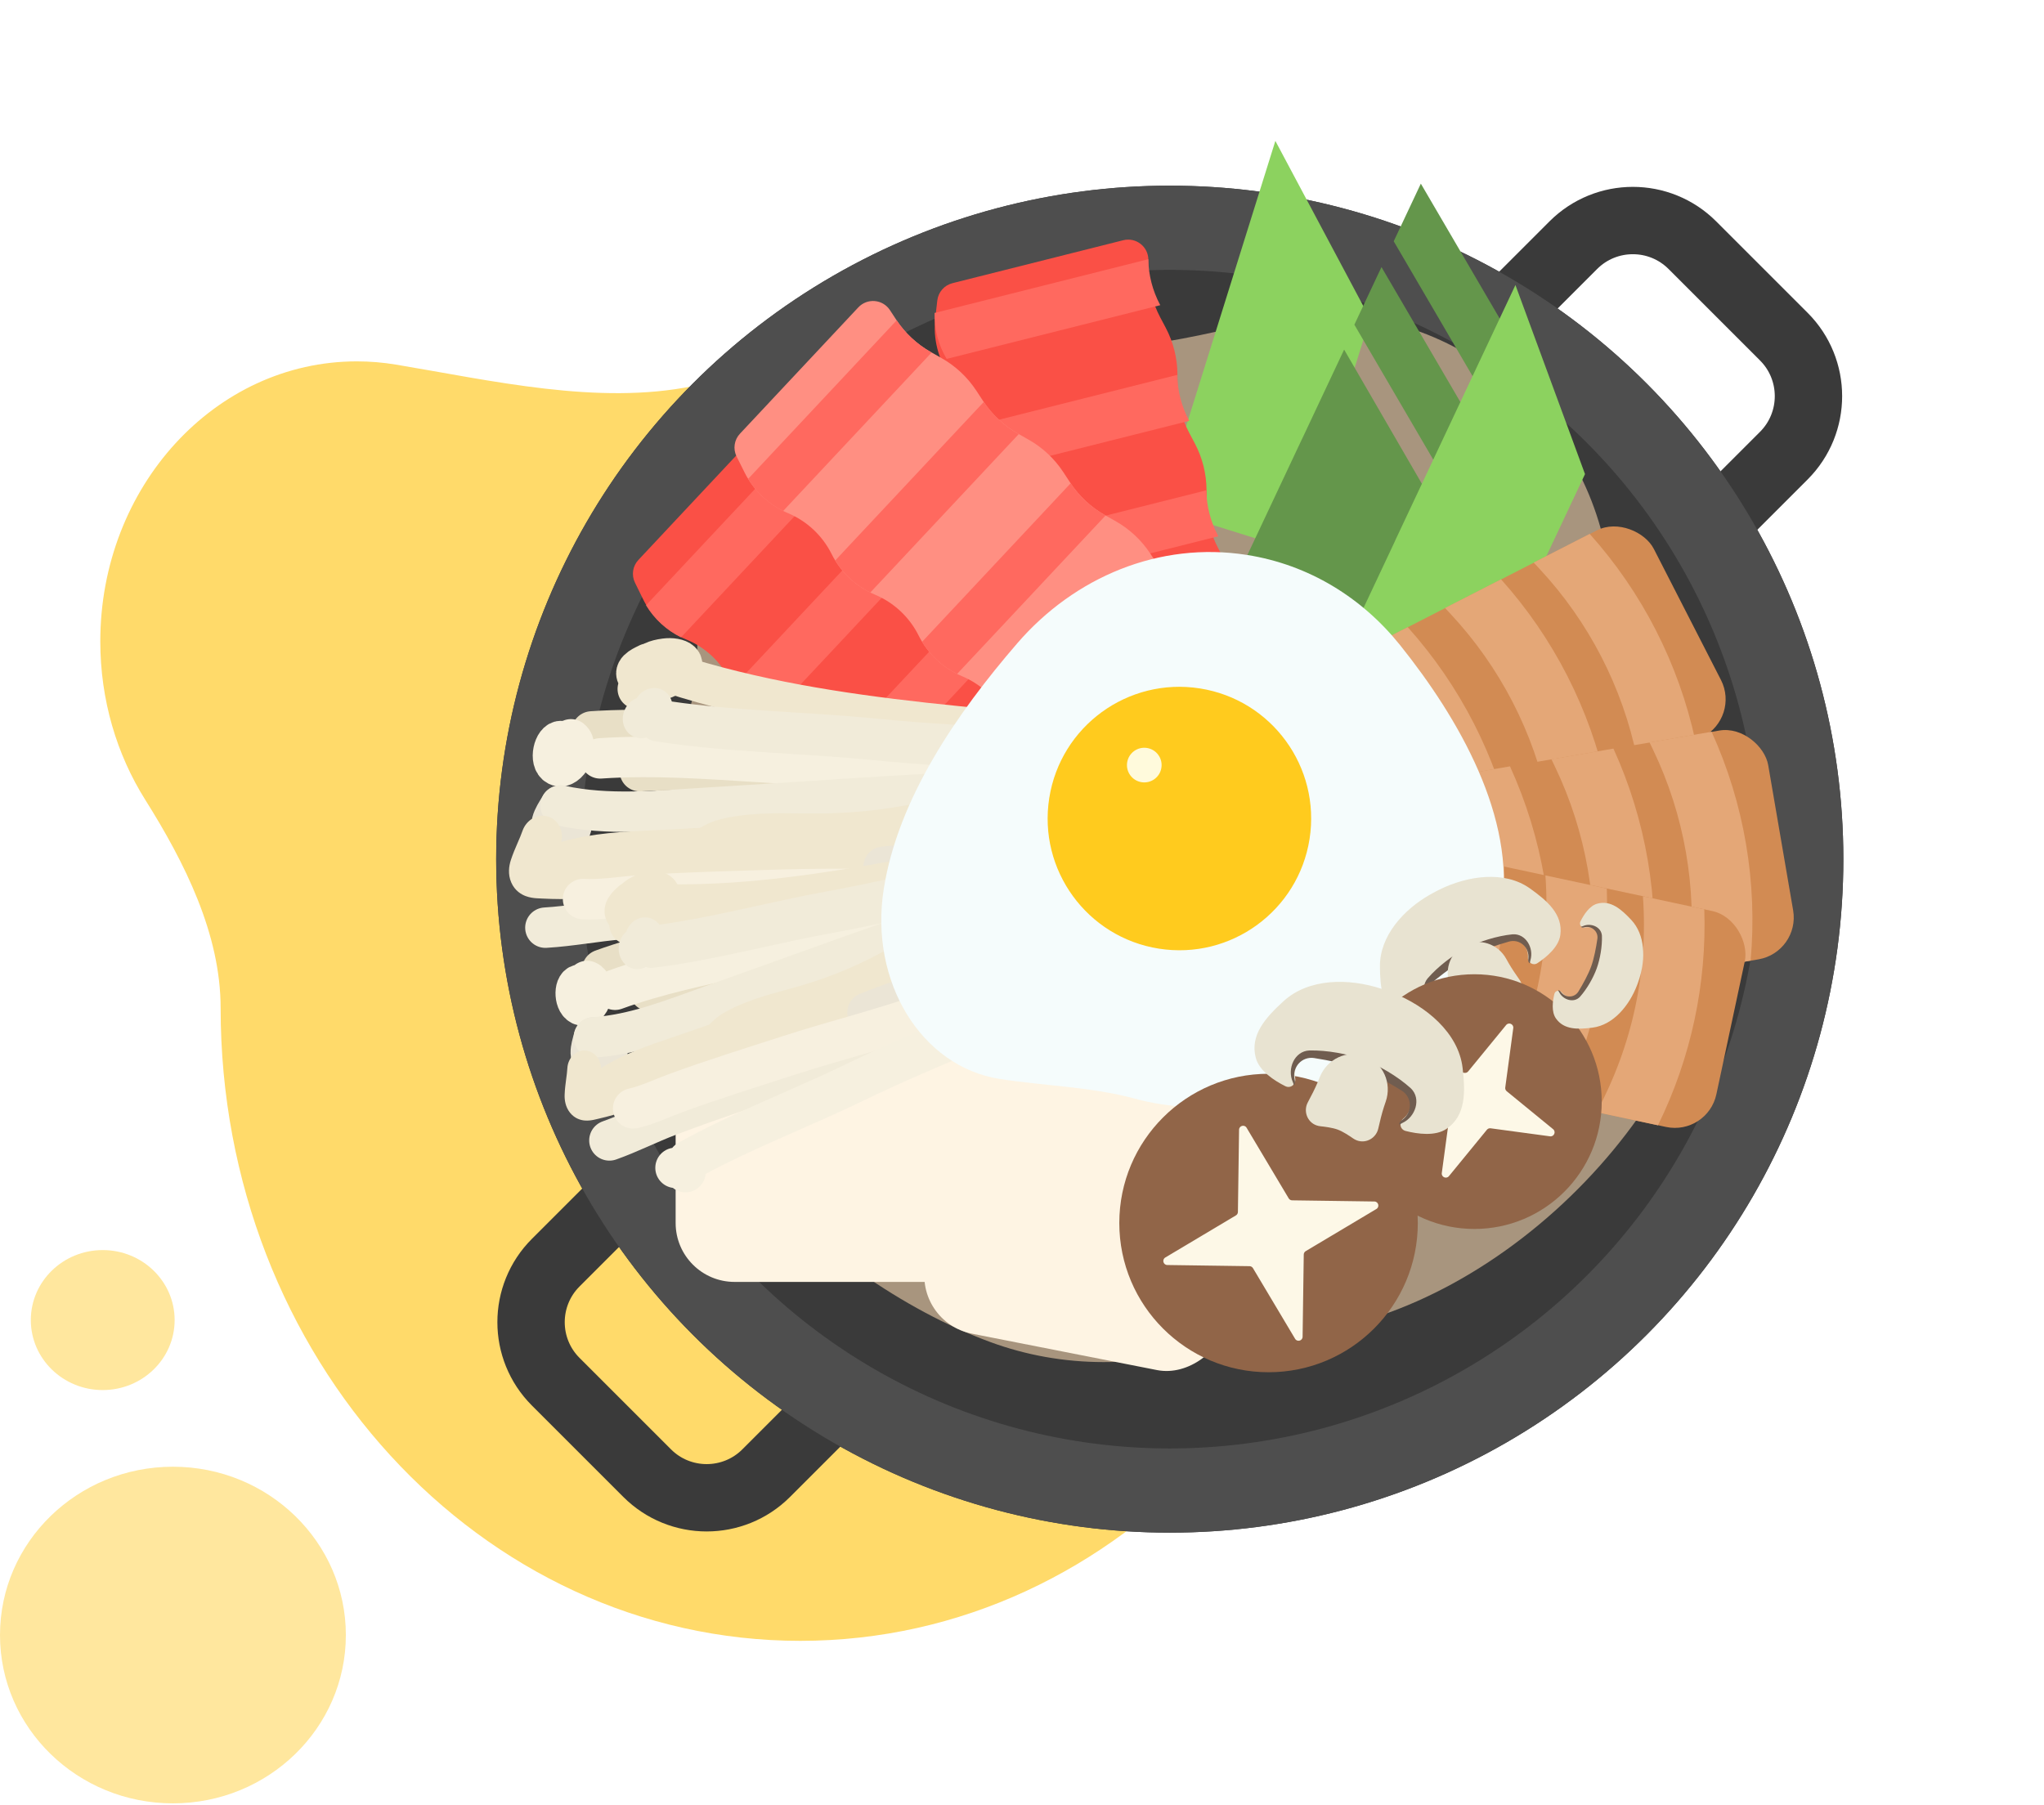 <svg width="591" height="522" viewBox="0 0 591 522" fill="none" xmlns="http://www.w3.org/2000/svg">
<path fill-rule="evenodd" clip-rule="evenodd" d="M63.793 291.513C63.793 270.07 53.385 249.396 41.973 231.242C33.789 218.223 29 202.46 29 185.476C29 140.755 62.206 104.501 103.167 104.501C107.002 104.501 110.769 104.819 114.447 105.432C142.192 110.054 172.874 117.26 200.434 111.641C210.469 109.594 220.818 108.524 231.397 108.524C323.962 108.524 399.001 190.451 399.001 291.513C399.001 392.574 323.962 474.501 231.397 474.501C138.832 474.501 63.793 392.574 63.793 291.513Z" fill="#FFDA6A"/>
<path fill-rule="evenodd" clip-rule="evenodd" d="M29.702 401.979C41.185 401.979 50.494 392.917 50.494 381.738C50.494 370.559 41.185 361.497 29.702 361.497C18.219 361.497 8.91 370.559 8.91 381.738C8.91 392.917 18.219 401.979 29.702 401.979ZM50 521.497C77.614 521.497 100 499.705 100 472.822C100 445.94 77.614 424.148 50 424.148C22.386 424.148 0 445.94 0 472.822C0 499.705 22.386 521.497 50 521.497Z" fill="#FFE79E"/>
<g filter="url(#filter0_d_3178_66016)">
<path d="M418.928 97.882L450.403 66.406C459.911 56.899 475.325 56.899 484.832 66.406L511.266 92.84C520.773 102.347 520.773 117.761 511.266 127.269L479.79 158.744" stroke="#3A3A3A" stroke-width="19.476"/>
</g>
<g filter="url(#filter1_d_3178_66016)">
<path d="M248.518 390.023L217.042 421.498C207.535 431.005 192.12 431.005 182.613 421.498L156.18 395.065C146.672 385.557 146.672 370.143 156.18 360.636L187.655 329.16" stroke="#3A3A3A" stroke-width="19.476"/>
</g>
<g filter="url(#filter2_d_3178_66016)">
<circle cx="333.725" cy="243.952" r="194.76" fill="#3A3A3A"/>
<circle cx="333.725" cy="243.952" r="182.587" stroke="#4E4E4E" stroke-width="24.345"/>
</g>
<path fill-rule="evenodd" clip-rule="evenodd" d="M181.386 261.375C181.386 314.846 236.17 369.64 286.354 388.099C296.518 391.837 307.566 393.887 319.117 393.887C329.875 393.887 340.197 392.109 349.776 388.844C354.914 387.093 360.33 386.253 365.758 386.253C424.5 386.253 487.081 328.567 496.182 270.534C497.009 265.266 497.441 259.823 497.441 254.255C497.441 226.859 486.962 202.496 470.7 186.988C467.735 184.16 466.001 180.24 466.001 176.141C466.001 129.064 428.431 90.901 382.087 90.901C374.714 90.901 367.562 91.867 360.749 93.681C336.347 100.179 308.351 103.287 283.099 103.287C238.091 103.287 201.605 141.45 201.605 188.527C201.605 202.057 197.103 215.606 190.371 227.343C184.666 237.29 181.386 248.931 181.386 261.375Z" fill="#A8957E"/>
<g filter="url(#filter3_i_3178_66016)">
<rect width="88.631" height="92.511" rx="17.041" transform="matrix(0.981 0.193 0.193 -0.981 278.9 396.987)" fill="#FEF4E3"/>
</g>
<g filter="url(#filter4_i_3178_66016)">
<rect width="99.644" height="95.692" rx="17.041" transform="matrix(1 0 0 -1 209.959 385.312)" fill="#FEF4E3"/>
</g>
<g filter="url(#filter5_i_3178_66016)">
<path fill-rule="evenodd" clip-rule="evenodd" d="M400.987 99.469L401.003 99.461L373.627 48.047L361.42 87.078L361.42 87.078L340.372 154.377L379.944 166.753L400.987 99.469Z" fill="#8CD25F"/>
</g>
<g filter="url(#filter6_i_3178_66016)">
<path fill-rule="evenodd" clip-rule="evenodd" d="M418.778 152.033L418.788 152.031L393.508 108.397L381.278 134.386L381.266 134.38L360.184 179.178L397.701 196.833L418.782 152.035L418.778 152.033Z" fill="#64964B"/>
</g>
<g filter="url(#filter7_i_3178_66016)">
<path fill-rule="evenodd" clip-rule="evenodd" d="M429.894 128.316L429.867 128.321L429.889 128.33L382.143 229.789L382.131 229.784L422.042 144.974L422.021 144.964L422.048 144.96L396.468 101.194L404.307 84.537L429.894 128.316Z" fill="#64964B"/>
</g>
<g filter="url(#filter8_i_3178_66016)">
<path fill-rule="evenodd" clip-rule="evenodd" d="M441.277 104.187L441.25 104.191L441.271 104.201L393.525 205.66L393.505 205.651L433.415 120.843L433.394 120.833L433.421 120.829L407.847 77.073L415.689 60.408L441.277 104.187Z" fill="#64964B"/>
</g>
<g filter="url(#filter9_i_3178_66016)">
<path fill-rule="evenodd" clip-rule="evenodd" d="M463.148 144.395L463.153 144.393L443.041 89.727L408.211 163.739L408.235 163.731L395.616 190.546L433.132 208.201L463.157 144.399L463.148 144.395Z" fill="#8CD25F"/>
</g>
<g filter="url(#filter10_d_3178_66016)">
<g filter="url(#filter11_d_3178_66016)">
<path d="M324.769 62.27C328.446 61.345 332.016 64.113 332.036 67.904L332.053 71.027C332.079 75.744 333.246 80.384 335.454 84.551L337.044 87.551C339.253 91.718 340.42 96.359 340.446 101.075L340.464 104.47C340.489 109.187 341.656 113.827 343.865 117.994L345.455 120.994C347.664 125.162 348.831 129.802 348.856 134.518L348.875 137.914C348.9 142.63 350.067 147.27 352.276 151.437L353.866 154.438C356.075 158.605 357.242 163.245 357.267 167.961L357.286 171.357C357.311 176.073 358.478 180.713 360.687 184.881L362.149 187.64C363.925 190.99 362.089 195.118 358.412 196.043L309.031 208.464C306.669 209.058 304.187 208.125 302.802 206.123L299.864 201.88C296.486 196.999 294.991 191.058 295.659 185.158C296.327 179.259 294.832 173.318 291.454 168.437C288.075 163.555 286.581 157.614 287.248 151.715C287.916 145.816 286.422 139.875 283.043 134.994C279.664 130.112 278.17 124.171 278.837 118.272C279.505 112.373 278.011 106.432 274.632 101.55C271.253 96.669 269.759 90.728 270.427 84.829L271.007 79.701C271.281 77.281 273.026 75.285 275.388 74.691L324.769 62.27Z" fill="#FA5046"/>
</g>
<path fill-rule="evenodd" clip-rule="evenodd" d="M270.222 86.902L332.011 71.36C332.093 75.95 333.256 80.458 335.408 84.517L335.479 84.651L273.716 100.187C271.308 96.179 270.098 91.569 270.222 86.902Z" fill="#FF695F"/>
<path fill-rule="evenodd" clip-rule="evenodd" d="M278.596 120.352L340.384 104.809C340.466 109.4 341.629 113.907 343.781 117.966L343.852 118.1L282.089 133.636C279.681 129.629 278.471 125.018 278.596 120.352Z" fill="#FF695F"/>
<path fill-rule="evenodd" clip-rule="evenodd" d="M287.004 153.729L348.792 138.187C348.874 142.777 350.038 147.285 352.189 151.344L352.26 151.478L290.497 167.014C288.089 163.006 286.879 158.396 287.004 153.729Z" fill="#FF695F"/>
<path fill-rule="evenodd" clip-rule="evenodd" d="M295.375 187.109L357.163 171.567C357.245 176.157 358.409 180.664 360.56 184.723L360.631 184.858L298.868 200.393C296.461 196.386 295.25 191.775 295.375 187.109Z" fill="#FF695F"/>
</g>
<g filter="url(#filter12_d_3178_66016)">
<path d="M219.854 120.68C222.451 117.908 226.959 118.312 229.023 121.5L230.673 124.049C233.262 128.05 236.792 131.357 240.953 133.681L243.791 135.266C247.952 137.59 251.481 140.897 254.071 144.899L255.837 147.627C258.427 151.629 261.956 154.936 266.117 157.26L268.955 158.845C273.116 161.169 276.645 164.476 279.235 168.477L281.001 171.206C283.591 175.207 287.12 178.514 291.281 180.838L294.119 182.423C298.28 184.747 301.81 188.054 304.399 192.056L306.165 194.785C308.755 198.786 312.285 202.093 316.446 204.417L319.097 205.898C322.412 207.749 323.108 212.222 320.511 214.994L285.236 252.645C283.576 254.416 280.994 254.977 278.75 254.054L273.951 252.08C268.457 249.821 263.981 245.627 261.369 240.291C258.757 234.955 254.281 230.761 248.787 228.502C243.293 226.242 238.817 222.048 236.205 216.712C233.593 211.377 229.116 207.183 223.622 204.923C218.129 202.664 213.652 198.47 211.04 193.134C208.428 187.798 203.952 183.604 198.458 181.345C192.964 179.085 188.488 174.891 185.876 169.555L183.595 164.895C182.527 162.715 182.919 160.102 184.578 158.331L219.854 120.68Z" fill="#FA5046"/>
<path fill-rule="evenodd" clip-rule="evenodd" d="M186.793 171.43L230.829 124.428C233.395 128.261 236.833 131.434 240.863 133.685L240.939 133.727L196.922 180.709C192.721 178.653 189.205 175.429 186.793 171.43Z" fill="#FF695F"/>
<path fill-rule="evenodd" clip-rule="evenodd" d="M211.991 195.037L256.027 148.036C258.592 151.868 262.03 155.041 266.06 157.292L266.136 157.335L222.119 204.316C217.918 202.26 214.402 199.036 211.991 195.037Z" fill="#FF695F"/>
<path fill-rule="evenodd" clip-rule="evenodd" d="M237.1 218.547L281.136 171.545C283.701 175.378 287.139 178.551 291.17 180.802L291.246 180.844L247.229 227.826C243.027 225.77 239.511 222.546 237.1 218.547Z" fill="#FF695F"/>
<path fill-rule="evenodd" clip-rule="evenodd" d="M262.204 242.086L306.24 195.084C308.805 198.917 312.243 202.09 316.273 204.341L316.349 204.383L272.332 251.364C268.131 249.309 264.615 246.085 262.204 242.086Z" fill="#FF695F"/>
</g>
<g filter="url(#filter13_d_3178_66016)">
<path d="M248.17 85.291C250.757 82.53 255.246 82.919 257.32 86.084L259.092 88.788C261.643 92.68 265.086 95.905 269.134 98.197L272.251 99.962C276.3 102.254 279.743 105.48 282.293 109.371L284.257 112.367C286.807 116.258 290.25 119.484 294.299 121.776L297.416 123.54C301.464 125.832 304.907 129.058 307.458 132.95L309.421 135.945C311.971 139.837 315.414 143.063 319.463 145.355L322.58 147.119C326.629 149.411 330.072 152.637 332.622 156.528L334.585 159.524C337.136 163.415 340.578 166.641 344.627 168.933L347.441 170.526C350.734 172.39 351.414 176.845 348.827 179.606L314.604 216.133C312.933 217.917 310.327 218.472 308.074 217.523L303.35 215.535C297.883 213.234 293.42 209.052 290.768 203.746C288.117 198.44 283.653 194.258 278.186 191.957C272.719 189.656 268.256 185.474 265.604 180.168C262.952 174.861 258.489 170.679 253.022 168.378C247.554 166.077 243.091 161.895 240.44 156.589C237.788 151.283 233.325 147.101 227.857 144.8C222.39 142.499 217.927 138.317 215.275 133.01L212.984 128.426C211.891 126.239 212.275 123.603 213.947 121.819L248.17 85.291Z" fill="#FF8F82"/>
<path fill-rule="evenodd" clip-rule="evenodd" d="M216.298 134.896L259.252 89.05C261.786 92.836 265.172 95.978 269.139 98.224L269.361 98.35L226.425 144.178C222.241 142.096 218.732 138.877 216.298 134.896Z" fill="#FF695F"/>
<path fill-rule="evenodd" clip-rule="evenodd" d="M241.495 158.481L284.449 112.634C286.983 116.421 290.369 119.563 294.336 121.809L294.558 121.934L251.622 167.762C247.438 165.681 243.929 162.462 241.495 158.481Z" fill="#FF695F"/>
<path fill-rule="evenodd" clip-rule="evenodd" d="M266.601 182.016L309.555 136.17C312.089 139.956 315.474 143.098 319.442 145.344L319.664 145.47L276.727 191.298C272.544 189.216 269.034 185.997 266.601 182.016Z" fill="#FF695F"/>
<path fill-rule="evenodd" clip-rule="evenodd" d="M291.699 205.53L334.652 159.683C337.187 163.47 340.572 166.612 344.539 168.857L344.761 168.983L301.825 214.811C297.641 212.73 294.132 209.511 291.699 205.53Z" fill="#FF695F"/>
</g>
<g filter="url(#filter14_di_3178_66016)">
<rect x="382.533" y="199.793" width="102.192" height="67.129" rx="12.27" transform="rotate(-27.122 382.533 199.793)" fill="#D28B53"/>
<path fill-rule="evenodd" clip-rule="evenodd" d="M393.425 196.861L391.736 195.046L407.93 186.752C423.108 203.693 433.636 224.288 438.475 246.524L422.292 254.813L421.621 251.548C417.416 231.078 407.661 212.159 393.425 196.861Z" fill="#E4A777"/>
<path fill-rule="evenodd" clip-rule="evenodd" d="M420.408 183.037L418.719 181.222L434.913 172.928C450.098 189.876 460.628 210.48 465.464 232.727L449.281 241.016L448.605 237.724C444.399 217.254 434.645 198.335 420.408 183.037Z" fill="#E4A777"/>
<path fill-rule="evenodd" clip-rule="evenodd" d="M446.039 169.899L444.35 168.084L460.543 159.79C475.724 176.733 486.253 197.332 491.091 219.572L474.908 227.861L474.235 224.586C470.03 204.116 460.275 185.197 446.039 169.899Z" fill="#E4A777"/>
</g>
<g filter="url(#filter15_di_3178_66016)">
<rect x="409.365" y="233.678" width="102.192" height="67.129" rx="12.27" transform="rotate(-9.743 409.365 233.678)" fill="#D28B53"/>
<path fill-rule="evenodd" clip-rule="evenodd" d="M420.63 234.119L419.566 231.894L437.497 228.815C446.923 249.521 450.817 272.326 448.788 294.998L430.868 298.075L431.206 294.732C433.306 273.94 429.648 252.972 420.63 234.119Z" fill="#E4A777"/>
<path fill-rule="evenodd" clip-rule="evenodd" d="M450.538 228.984L449.473 226.758L467.405 223.679C476.831 244.385 480.724 267.189 478.696 289.86L460.776 292.937L461.113 289.596C463.214 268.805 459.555 247.836 450.538 228.984Z" fill="#E4A777"/>
<path fill-rule="evenodd" clip-rule="evenodd" d="M478.917 224.116L477.852 221.89L495.783 218.811C505.209 239.517 509.103 262.321 507.074 284.991L489.155 288.068L489.492 284.729C491.592 263.937 487.934 242.968 478.917 224.116Z" fill="#E4A777"/>
</g>
<g filter="url(#filter16_di_3178_66016)">
<rect x="408.012" y="250.056" width="102.192" height="63.854" rx="12.27" transform="rotate(12.062 408.012 250.056)" fill="#D28B53"/>
<path fill-rule="evenodd" clip-rule="evenodd" d="M404.738 314.529C415.026 295.444 419.652 273.825 418.082 252.211L435.834 256.004C436.568 277.595 431.968 299.042 422.436 318.44L404.675 314.645L404.738 314.529Z" fill="#E4A777"/>
<path fill-rule="evenodd" clip-rule="evenodd" d="M434.397 320.872C444.685 301.787 449.312 280.168 447.741 258.553L465.494 262.347C466.227 283.937 461.628 305.383 452.097 324.78L434.336 320.985L434.397 320.872Z" fill="#E4A777"/>
<path fill-rule="evenodd" clip-rule="evenodd" d="M462.584 326.89C472.872 307.805 477.498 286.186 475.928 264.572L493.68 268.365C494.414 289.961 489.812 311.412 480.276 330.814L462.514 327.019L462.584 326.89Z" fill="#E4A777"/>
</g>
<path d="M185.004 223.017C200.504 221.965 216.211 223.166 231.599 224.12C245.308 224.97 259.017 226.116 272.806 225.948C293.211 225.7 313.546 224.724 333.893 225.684C346.311 226.269 360.106 228.484 372.735 226.093" stroke="#E8DFC6" stroke-width="11.686" stroke-linecap="round"/>
<path d="M171.107 211.51C186.607 210.458 202.315 211.659 217.703 212.613C231.411 213.463 245.121 214.61 258.91 214.442C279.314 214.193 299.65 213.218 319.997 214.177C332.414 214.763 346.21 216.977 358.838 214.587" stroke="#E8DFC6" stroke-width="11.686" stroke-linecap="round"/>
<path d="M173.539 219.308C189.039 218.256 204.746 219.457 220.134 220.411C233.843 221.261 247.552 222.407 261.341 222.239C281.746 221.991 302.081 221.015 322.429 221.975C334.846 222.56 348.641 224.775 361.27 222.384" stroke="#F6F0DF" stroke-width="11.686" stroke-linecap="round"/>
<path d="M184.403 199.239C185.71 193.582 186.635 191.217 192.287 190.46C195.973 189.967 199.993 191.693 194.69 194.934C192.085 196.526 186.233 198.866 184.176 195.352C183.172 193.638 186.562 192.374 187.412 191.891" stroke="#F0E7CF" stroke-width="11.686" stroke-linecap="round"/>
<path d="M194.127 194.752C241.602 210.083 292.205 210.113 341.458 216.676" stroke="#F0E7CF" stroke-width="11.686" stroke-linecap="round"/>
<path d="M162.375 214.308C160.204 213.92 158.63 220.115 161.213 221.405C164.1 222.848 167.72 215.848 165.082 213.796" stroke="#F6F0DF" stroke-width="11.686" stroke-linecap="round"/>
<path d="M162.075 232.946C161.233 234.561 157.816 238.922 160.495 240.024C161.755 240.542 163.802 241.25 164.88 239.783C166.135 238.076 164.02 235.654 162.618 235.201" stroke="#EBE5D6" stroke-width="11.686" stroke-linecap="round"/>
<path d="M162.079 232.949C175.907 235.937 189.985 234.45 204.162 233.597C238.772 231.514 273.313 228.787 307.921 227.891C321.453 227.541 336.484 228.724 349.889 224.958C351.776 224.428 352.989 223.879 354.813 224.468" stroke="#F1EBD9" stroke-width="11.686" stroke-linecap="round"/>
<g filter="url(#filter17_i_3178_66016)">
<path fill-rule="evenodd" clip-rule="evenodd" d="M350.821 222.784C352.365 222.908 355.084 223.147 357.515 224.252C358.306 224.612 359.449 225.348 360.254 226.792C361.111 228.33 361.202 229.979 360.976 231.285C360.614 233.372 359.438 234.748 359.131 235.106L359.124 235.114C358.239 236.15 357.111 237.006 356.412 237.511C355.588 238.106 354.724 238.662 354.021 239.088C353.474 239.42 352.602 239.933 351.922 240.213C349.697 241.131 347.527 241.142 346.32 241.138C345.942 241.137 345.631 241.134 345.371 241.132C344.533 241.124 344.228 241.122 343.913 241.181C342.677 241.415 341.388 241.785 339.808 242.251C339.719 242.277 339.628 242.304 339.536 242.332C338.101 242.756 336.408 243.256 334.678 243.616C333.028 243.96 331.297 244.559 329.197 245.332C328.975 245.414 328.747 245.498 328.515 245.584C326.679 246.264 324.538 247.057 322.367 247.635C316.969 249.073 311.557 249.533 306.45 249.712C304.062 249.795 301.678 249.818 299.385 249.84L298.906 249.845C296.438 249.869 294.075 249.897 291.757 249.996C273.732 250.77 255.887 251.935 237.971 253.106C224.241 254.003 210.469 254.902 196.544 255.63C192.254 255.855 187.978 256.247 183.561 256.652C181.466 256.845 179.339 257.04 177.164 257.221C170.539 257.774 163.683 258.176 156.883 257.802C156.839 257.8 156.738 257.796 156.602 257.79C156.198 257.774 155.486 257.745 155.045 257.711C154.33 257.655 153.156 257.53 151.967 257.077C150.754 256.616 148.871 255.556 147.829 253.163C146.787 250.77 147.161 248.364 147.696 246.706C148.272 244.924 148.986 243.265 149.571 241.913L149.637 241.761C150.231 240.389 150.693 239.321 151.065 238.246C152.215 234.919 155.616 233.085 158.662 234.151C161.495 235.142 163.023 238.292 162.298 241.405C171.406 238.83 180.316 238.436 188.921 238.054L188.96 238.053C191.617 237.935 194.334 237.788 197.08 237.641C198.837 237.546 200.606 237.451 202.378 237.362C202.477 237.306 202.58 237.247 202.686 237.187C203.981 236.456 205.709 235.543 207.835 234.992C215.702 232.951 224.13 233.069 231.415 233.171C233.132 233.195 234.785 233.218 236.353 233.212C248.039 233.165 259.133 231.794 270.675 228.971C289.251 224.428 307.305 222.243 326.194 222.271C327.55 222.273 328.926 222.269 330.316 222.266C336.983 222.251 343.988 222.235 350.821 222.784Z" fill="#F0E7CF"/>
</g>
<path d="M255.49 250.639C290.014 247.172 324.459 251.29 358.682 242.863C360.796 242.343 355.777 242.087 355.526 239.957" stroke="#EBE5D6" stroke-width="11.686" stroke-linecap="round"/>
<path d="M157.692 268.263C165.003 267.83 172.343 266.408 179.667 265.807C198.201 264.285 216.723 263.725 235.255 263.112C269.62 261.975 303.623 260.334 337.837 255.37C342.675 254.668 347.516 253.904 352.343 253.083C355.265 252.585 363.924 253.048 361.151 252.152" stroke="#F1EBD9" stroke-width="11.686" stroke-linecap="round"/>
<path d="M168.584 259.991C173.736 260.286 179.055 259.362 184.226 258.995C197.945 258.023 211.657 257.746 225.372 257.298C243.291 256.714 261.215 257.528 279.115 256.164" stroke="#F7F0DF" stroke-width="11.686" stroke-linecap="round"/>
<g filter="url(#filter18_i_3178_66016)">
<path fill-rule="evenodd" clip-rule="evenodd" d="M335.978 264.271C339.198 264.055 341.632 261.269 341.416 258.049C341.199 254.829 338.413 252.395 335.194 252.612C304.836 254.654 274.617 257.202 244.475 262.325C236.737 263.64 228.918 264.687 220.973 265.752L220.973 265.752C218.479 266.086 215.973 266.422 213.452 266.768C202.982 268.207 192.37 269.815 181.978 272.207C181.064 272.417 180.25 272.831 179.572 273.39C176.708 272.828 173.812 274.484 172.893 277.33C171.922 280.338 173.518 283.558 176.469 284.622C178.108 287.192 181.483 288.087 184.197 286.602C185.634 285.817 186.609 284.515 187.019 283.053C196.119 281.074 205.487 279.658 215.043 278.345C217.474 278.011 219.923 277.683 222.382 277.354L222.383 277.354C230.372 276.283 238.473 275.198 246.433 273.845C275.972 268.825 305.71 266.307 335.978 264.271Z" fill="#F6F0DF"/>
</g>
<g filter="url(#filter19_i_3178_66016)">
<path fill-rule="evenodd" clip-rule="evenodd" d="M342.678 208.928C345.815 208.914 348.201 211.585 348.006 214.894C347.812 218.203 345.111 220.896 341.974 220.909C311.651 221.041 281.496 220.656 251.504 217.689C243.794 216.927 235.992 216.438 228.072 215.941L228.072 215.941L228.071 215.941C225.586 215.786 223.09 215.629 220.581 215.463C210.148 214.774 199.588 213.925 189.276 212.278C188.369 212.133 187.56 211.765 186.888 211.234C184.049 212.036 181.183 210.486 180.319 207.577C179.402 204.487 181.089 201.032 184.088 199.855C185.79 197.111 189.174 196.097 191.775 197.599C193.018 198.316 193.863 199.482 194.247 200.818C203.262 202.137 212.559 202.879 222.038 203.505C224.463 203.666 226.906 203.819 229.358 203.972L229.358 203.972C237.32 204.471 245.387 204.976 253.306 205.76C282.732 208.67 312.437 209.059 342.678 208.928Z" fill="#F1EBD9"/>
</g>
<path d="M187.86 286.577C200.078 282.137 212.973 279.486 225.556 276.708C236.766 274.233 248.043 271.999 259.087 268.675C275.428 263.757 291.549 258.262 308.119 254.342C318.231 251.95 329.82 250.567 339.426 245.7" stroke="#E8DFC6" stroke-width="11.686" stroke-linecap="round"/>
<path d="M174.123 280.394C186.341 275.954 199.237 273.304 211.82 270.526C223.029 268.051 234.307 265.817 245.35 262.493C261.692 257.575 277.813 252.08 294.383 248.16C304.495 245.768 316.084 244.385 325.69 239.518" stroke="#E8DFC6" stroke-width="11.686" stroke-linecap="round"/>
<path d="M177.823 286.22C190.041 281.78 202.936 279.129 215.519 276.351C226.729 273.876 238.006 271.642 249.049 268.319C265.391 263.4 281.512 257.905 298.082 253.985C308.194 251.593 319.783 250.21 329.389 245.343" stroke="#F6F0DF" stroke-width="11.686" stroke-linecap="round"/>
<path d="M182.026 267.334C181.793 262.419 182 260.277 186.37 258.354C189.221 257.1 192.843 257.578 189.316 261.447C187.584 263.347 183.412 266.606 180.962 264.217C179.766 263.052 182.203 261.237 182.777 260.647" stroke="#F0E7CF" stroke-width="11.686" stroke-linecap="round"/>
<path d="M188.803 261.442C230.434 262.971 271.108 251.301 312.178 245.269" stroke="#F0E7CF" stroke-width="11.686" stroke-linecap="round"/>
<path d="M167.709 284.722C165.877 284.907 166.017 290.321 168.385 290.777C171.033 291.286 172.354 284.742 169.769 283.678" stroke="#F6F0DF" stroke-width="11.686" stroke-linecap="round"/>
<path d="M171.723 299.97C171.413 301.482 169.656 305.827 172.059 306.106C173.189 306.237 174.995 306.342 175.529 304.897C176.15 303.215 173.9 301.728 172.671 301.683" stroke="#EBE5D6" stroke-width="11.686" stroke-linecap="round"/>
<path d="M171.726 299.973C183.516 299.213 194.492 294.747 205.692 290.775C233.034 281.078 260.174 270.873 287.783 262.144C298.579 258.731 310.927 256.222 320.845 250.053C322.242 249.185 323.092 248.457 324.691 248.516" stroke="#F1EBD9" stroke-width="11.686" stroke-linecap="round"/>
<g filter="url(#filter20_i_3178_66016)">
<path fill-rule="evenodd" clip-rule="evenodd" d="M321.071 248.068C322.34 247.813 324.58 247.379 326.783 247.719C327.501 247.829 328.586 248.165 329.561 249.156C330.599 250.212 331.046 251.536 331.16 252.653C331.343 254.438 330.71 255.832 330.545 256.195L330.541 256.203C330.064 257.252 329.352 258.21 328.905 258.784C328.378 259.46 327.809 260.113 327.341 260.622C326.977 261.019 326.392 261.639 325.909 262.025C324.33 263.287 322.589 263.798 321.617 264.073C321.313 264.16 321.063 264.229 320.853 264.288C320.179 264.475 319.933 264.544 319.693 264.665C318.753 265.141 317.801 265.74 316.637 266.486C316.571 266.528 316.504 266.571 316.436 266.614C315.379 267.292 314.132 268.091 312.824 268.785C311.575 269.446 310.32 270.335 308.808 271.451C308.648 271.569 308.484 271.69 308.317 271.814C306.996 272.792 305.455 273.933 303.842 274.906C299.83 277.326 295.585 278.952 291.521 280.278C289.621 280.898 287.711 281.468 285.873 282.016L285.488 282.13C283.511 282.72 281.618 283.289 279.778 283.906C265.468 288.702 251.391 293.777 237.258 298.871C226.428 302.776 215.565 306.692 204.538 310.504C201.142 311.678 197.794 312.986 194.337 314.337C192.697 314.978 191.031 315.629 189.325 316.28C184.126 318.261 178.707 320.173 173.158 321.44C173.122 321.449 173.04 321.469 172.929 321.496C172.601 321.575 172.022 321.716 171.66 321.79C171.073 321.91 170.101 322.079 169.043 321.985C167.964 321.889 166.21 321.46 164.83 319.75C163.449 318.039 163.204 315.992 163.258 314.516C163.316 312.93 163.514 311.412 163.678 310.175L163.696 310.035C163.862 308.78 163.992 307.802 164.046 306.84C164.215 303.861 166.533 301.58 169.223 301.745C171.724 301.898 173.666 304.114 173.79 306.819C180.526 302.615 187.597 300.234 194.425 297.935L194.456 297.924C196.565 297.214 198.716 296.467 200.889 295.712C202.279 295.229 203.679 294.742 205.083 294.26C205.15 294.191 205.219 294.12 205.291 294.046C206.165 293.151 207.347 292.008 208.931 291.067C214.791 287.585 221.59 285.733 227.467 284.133C228.853 283.755 230.187 283.392 231.445 283.025C240.826 280.286 249.43 276.604 258.066 271.635C271.964 263.638 285.977 257.684 301.164 253.341C302.254 253.029 303.359 252.709 304.475 252.385C309.829 250.831 315.455 249.199 321.071 248.068Z" fill="#F0E7CF"/>
</g>
<path d="M250.812 292.816C277.771 282.01 306.386 277.407 331.978 262.628C333.559 261.715 329.467 262.666 328.782 260.987" stroke="#EBE5D6" stroke-width="11.686" stroke-linecap="round"/>
<path d="M176.2 329.791C181.977 327.748 187.553 324.892 193.303 322.709C207.852 317.185 222.61 312.448 237.365 307.665C264.723 298.797 291.677 289.6 318.047 277.646C321.776 275.956 325.493 274.214 329.186 272.429C331.422 271.348 338.485 269.724 336.054 269.634" stroke="#F1EBD9" stroke-width="11.686" stroke-linecap="round"/>
<path d="M183.067 320.524C187.274 319.573 191.339 317.59 195.412 316.096C206.216 312.133 217.173 308.738 228.093 305.204C242.361 300.586 256.95 297.108 271.026 291.859" stroke="#F7F0DF" stroke-width="11.686" stroke-linecap="round"/>
<g filter="url(#filter21_di_3178_66016)">
<path fill-rule="evenodd" clip-rule="evenodd" d="M318.917 286.182C321.951 285.082 323.518 281.73 322.418 278.697C321.317 275.663 317.966 274.096 314.933 275.196C290.992 283.88 267.245 292.955 244.136 304.121C238.234 306.973 232.21 309.625 226.07 312.327C224.139 313.177 222.196 314.032 220.242 314.9C212.149 318.495 203.952 322.273 196.102 326.648C195.417 327.03 194.839 327.529 194.379 328.106C191.685 328.541 189.582 330.828 189.479 333.66C189.367 336.699 191.598 339.282 194.555 339.667C196.817 341.488 200.134 341.382 202.276 339.311C203.327 338.294 203.914 336.979 204.034 335.628C210.733 332.024 217.764 328.788 224.986 325.58C226.857 324.749 228.746 323.917 230.645 323.081C236.826 320.361 243.113 317.594 249.22 314.643C271.773 303.746 295.062 294.835 318.917 286.182Z" fill="#F6F0DF"/>
</g>
<g filter="url(#filter22_i_3178_66016)">
<path fill-rule="evenodd" clip-rule="evenodd" d="M311.202 237.742C314.198 236.866 317.191 238.795 317.888 242.05C318.584 245.306 316.72 248.655 313.724 249.531C289.379 256.647 265.023 263.313 240.202 267.834C233.85 268.991 227.49 270.39 221.016 271.815L221.014 271.816C218.98 272.263 216.934 272.714 214.873 273.16C206.328 275.01 197.617 276.765 188.916 277.81C188.151 277.902 187.411 277.82 186.727 277.595C184.293 278.878 181.357 278.12 179.828 275.666C178.186 273.032 178.762 269.403 181.086 267.381C182.076 264.457 184.917 262.692 187.702 263.382C188.904 263.68 189.912 264.39 190.635 265.347C198.003 264.343 205.472 262.833 213.079 261.186C215.058 260.758 217.051 260.319 219.054 259.878L219.055 259.878C225.569 258.444 232.188 256.987 238.746 255.792C263.009 251.373 286.935 244.835 311.202 237.742Z" fill="#F1EBD9"/>
</g>
<g filter="url(#filter23_di_3178_66016)">
<path fill-rule="evenodd" clip-rule="evenodd" d="M431.462 265.136C426.154 298.931 382.023 319.688 347.879 321.806C342.946 322.112 337.924 321.89 332.87 321.096C330.317 320.695 327.817 320.158 325.374 319.492C312.905 316.091 299.119 315.813 286.35 313.808C263.631 310.239 248.619 285.667 252.82 258.924C256.942 232.682 274.078 207.925 291.438 187.818C307.935 168.711 332.468 158.291 357.817 162.273C375.795 165.097 391.162 174.69 402.09 188.322C419.1 209.541 435.683 238.27 431.462 265.136Z" fill="#F5FCFC"/>
<g filter="url(#filter24_i_3178_66016)">
<ellipse cx="340.111" cy="242.105" rx="38.095" ry="38.091" transform="rotate(8.927 340.111 242.105)" fill="#FFCB1E"/>
</g>
<ellipse cx="328.156" cy="223.047" rx="5.01" ry="5.01" transform="rotate(8.927 328.156 223.047)" fill="#FFFADC"/>
</g>
<g filter="url(#filter25_d_3178_66016)">
<path d="M396.296 276.765C396.229 267.966 403.104 260.369 410.752 256.016C411.322 255.692 411.922 255.365 412.554 255.036C412.846 254.885 413.133 254.739 413.415 254.599C421.56 250.547 432.277 248.939 439.681 254.226C444.658 257.78 449.281 261.727 448.451 267.707C447.973 271.147 444.472 274.074 441.846 275.818C440.569 276.666 439.007 275.659 439.092 274.128C439.288 270.635 436.147 267.919 432.769 268.829C429.194 269.793 424.9 271.15 421.77 272.776C418.64 274.402 415.061 277.135 412.218 279.506C409.531 281.747 409.948 285.878 412.918 287.726C414.22 288.536 414.145 290.393 412.717 290.951C409.78 292.096 405.372 293.279 402.283 291.692C396.913 288.933 396.342 282.881 396.296 276.765Z" fill="#E8E3D1"/>
<path fill-rule="evenodd" clip-rule="evenodd" d="M413.885 289.068C413.982 289.126 414.109 289.049 414.069 288.942C413.952 288.627 413.722 288.34 413.378 288.147L413.111 287.997C410.321 286.425 409.902 282.607 412.396 280.596C415.317 278.24 419.064 275.448 422.297 273.769C425.53 272.089 429.968 270.629 433.575 269.593C436.654 268.709 439.537 271.246 439.219 274.433L439.188 274.738C439.149 275.13 439.251 275.483 439.442 275.76C439.51 275.859 439.652 275.796 439.66 275.677C439.678 275.432 439.736 275.192 439.807 274.957C440.867 271.482 438.467 267.202 434.643 267.483C430.072 267.943 424.897 269.592 421.145 271.541C417.394 273.49 413.07 276.776 410.066 280.252C407.637 283.219 409.759 287.643 413.211 288.774C413.445 288.851 413.674 288.942 413.885 289.068Z" fill="#705D50"/>
<path d="M416.855 282.866C414.673 278.423 416.274 272.986 420.667 270.704C425.06 268.422 430.429 270.237 432.81 274.577C433.048 275.01 433.281 275.427 433.505 275.818C434.358 277.305 435.547 279.065 436.64 280.61C438.09 282.659 437.449 285.552 435.222 286.709C434.88 286.886 434.517 287.013 434.141 287.097C433.174 287.316 431.184 287.815 429.902 288.481C428.621 289.146 427.068 290.488 426.333 291.154C426.048 291.412 425.736 291.637 425.394 291.814C423.167 292.971 420.431 291.833 419.589 289.469C418.954 287.686 418.196 285.701 417.47 284.148C417.28 283.74 417.072 283.31 416.855 282.866Z" fill="#E8E3D1"/>
</g>
<g filter="url(#filter26_i_3178_66016)">
<circle cx="375.553" cy="362.434" r="43.155" fill="#916548"/>
<path d="M367.026 335.463C367.043 334.285 368.595 333.869 369.198 334.881L381.378 355.309C381.586 355.657 381.96 355.873 382.365 355.879L406.146 356.213C407.324 356.23 407.74 357.782 406.728 358.385L386.301 370.565C385.952 370.773 385.736 371.146 385.731 371.552L385.396 395.333C385.38 396.511 383.828 396.927 383.224 395.915L371.044 375.487C370.837 375.139 370.463 374.923 370.057 374.917L346.276 374.583C345.098 374.567 344.682 373.014 345.694 372.411L366.122 360.231C366.471 360.023 366.686 359.65 366.692 359.244L367.026 335.463Z" fill="#FDF8E7"/>
</g>
<g filter="url(#filter27_di_3178_66016)">
<circle cx="431.461" cy="325.526" r="36.828" fill="#916548"/>
<path d="M440.647 303.38C441.393 302.468 442.867 303.108 442.709 304.276L440.39 321.46C440.336 321.862 440.494 322.264 440.808 322.521L454.228 333.502C455.139 334.248 454.499 335.722 453.331 335.565L436.147 333.246C435.745 333.192 435.343 333.35 435.086 333.664L424.105 347.083C423.359 347.995 421.885 347.354 422.042 346.187L424.361 329.003C424.416 328.6 424.257 328.199 423.943 327.942L410.524 316.96C409.612 316.214 410.253 314.74 411.421 314.898L428.605 317.217C429.007 317.271 429.408 317.113 429.665 316.799L440.647 303.38Z" fill="#FDF8E7"/>
</g>
<g filter="url(#filter28_d_3178_66016)">
<path d="M368.375 286.862C375.706 280.13 387.295 280.134 396.749 283.246C397.453 283.478 398.183 283.734 398.939 284.015C399.287 284.144 399.627 284.274 399.958 284.405C409.537 288.164 419.017 295.934 420.199 306.155C420.994 313.028 421.191 319.9 415.545 323.74C412.297 325.95 407.185 325.233 403.73 324.354C402.05 323.926 401.709 321.851 403.058 320.762C406.136 318.276 406.032 313.58 402.705 311.437C399.185 309.169 394.788 306.597 391.05 305.205C387.311 303.813 382.303 302.884 378.156 302.298C374.238 301.744 371.089 305.228 371.792 309.122C372.1 310.829 370.486 312.175 368.935 311.4C365.746 309.806 361.409 307.005 360.397 303.209C358.637 296.612 363.28 291.541 368.375 286.862Z" fill="#E8E3D1"/>
<path fill-rule="evenodd" clip-rule="evenodd" d="M371.357 310.966C371.377 311.067 371.506 311.101 371.553 311.01C371.731 310.672 371.797 310.26 371.699 309.823L371.622 309.485C370.823 305.952 373.709 302.704 377.287 303.27C381.48 303.933 386.665 304.958 390.526 306.396C394.388 307.833 398.981 310.449 402.587 312.689C405.664 314.6 405.723 318.944 402.808 321.095L402.529 321.301C402.17 321.566 401.951 321.92 401.864 322.292C401.827 322.449 402.019 322.528 402.146 322.429C402.365 322.258 402.61 322.124 402.861 322.006C406.58 320.258 408.35 314.998 405.213 312.003C401.359 308.518 396.049 305.427 391.568 303.759C387.087 302.091 381.05 300.957 375.855 301.074C371.522 301.288 369.421 306.425 371.092 310.179C371.205 310.432 371.303 310.694 371.357 310.966Z" fill="#705D50"/>
<path d="M378.912 308.759C380.985 303.558 386.76 300.777 392.007 302.73C397.254 304.684 399.805 310.565 397.971 315.855C397.788 316.383 397.615 316.895 397.458 317.379C396.858 319.223 396.282 321.556 395.816 323.645C395.198 326.416 392.284 328.073 389.624 327.082C389.216 326.931 388.834 326.721 388.479 326.471C387.562 325.825 385.632 324.534 384.102 323.965C382.571 323.395 380.267 323.11 379.152 322.999C378.719 322.956 378.293 322.864 377.885 322.712C375.225 321.722 374.104 318.563 375.448 316.063C376.462 314.177 377.552 312.036 378.304 310.248C378.501 309.779 378.706 309.279 378.912 308.759Z" fill="#E8E3D1"/>
</g>
<g filter="url(#filter29_d_3178_66016)">
<path d="M468.951 263.304C473.032 267.651 473.107 274.593 471.305 280.277C471.171 280.7 471.023 281.139 470.859 281.594C470.784 281.803 470.708 282.008 470.632 282.207C468.444 287.97 463.852 293.7 457.737 294.476C453.626 294.998 449.51 295.162 447.172 291.805C445.827 289.874 446.222 286.807 446.726 284.731C446.971 283.722 448.212 283.504 448.873 284.305C450.383 286.132 453.195 286.039 454.457 284.032C455.793 281.908 457.304 279.257 458.113 277.009C458.922 274.76 459.445 271.754 459.769 269.266C460.075 266.915 457.967 265.051 455.639 265.498C454.619 265.694 453.801 264.736 454.255 263.802C455.189 261.881 456.838 259.265 459.105 258.633C463.046 257.535 466.114 260.283 468.951 263.304Z" fill="#E8E3D1"/>
<path fill-rule="evenodd" clip-rule="evenodd" d="M454.525 265.273C454.449 265.289 454.422 265.385 454.491 265.42C454.694 265.523 454.941 265.56 455.202 265.498L455.404 265.45C457.515 264.948 459.48 266.655 459.164 268.803C458.795 271.318 458.215 274.431 457.38 276.754C456.544 279.077 455.008 281.846 453.69 284.02C452.565 285.876 449.963 285.941 448.656 284.209L448.531 284.043C448.369 283.83 448.156 283.701 447.933 283.651C447.854 283.633 447.812 283.73 447.863 283.793C447.966 283.923 448.048 284.069 448.121 284.218C449.192 286.435 452.355 287.46 454.128 285.561C456.191 283.229 458.007 280.028 458.976 277.333C459.946 274.637 460.585 271.013 460.481 267.902C460.324 265.308 457.233 264.083 454.995 265.109C454.844 265.179 454.688 265.239 454.525 265.273Z" fill="#705D50"/>
</g>
<defs>
<filter id="filter0_d_3178_66016" x="412.041" y="49.538" width="120.594" height="120.592" filterUnits="userSpaceOnUse" color-interpolation-filters="sRGB">
<feFlood flood-opacity="0" result="BackgroundImageFix"/>
<feColorMatrix in="SourceAlpha" type="matrix" values="0 0 0 0 0 0 0 0 0 0 0 0 0 0 0 0 0 0 127 0" result="hardAlpha"/>
<feOffset dx="4.5" dy="4.5"/>
<feComposite in2="hardAlpha" operator="out"/>
<feColorMatrix type="matrix" values="0 0 0 0 0 0 0 0 0 0 0 0 0 0 0 0 0 0 0.25 0"/>
<feBlend mode="normal" in2="BackgroundImageFix" result="effect1_dropShadow_3178_66016"/>
<feBlend mode="normal" in="SourceGraphic" in2="effect1_dropShadow_3178_66016" result="shape"/>
</filter>
<filter id="filter1_d_3178_66016" x="139.311" y="322.274" width="120.594" height="120.592" filterUnits="userSpaceOnUse" color-interpolation-filters="sRGB">
<feFlood flood-opacity="0" result="BackgroundImageFix"/>
<feColorMatrix in="SourceAlpha" type="matrix" values="0 0 0 0 0 0 0 0 0 0 0 0 0 0 0 0 0 0 127 0" result="hardAlpha"/>
<feOffset dx="4.5" dy="4.5"/>
<feComposite in2="hardAlpha" operator="out"/>
<feColorMatrix type="matrix" values="0 0 0 0 0 0 0 0 0 0 0 0 0 0 0 0 0 0 0.25 0"/>
<feBlend mode="normal" in2="BackgroundImageFix" result="effect1_dropShadow_3178_66016"/>
<feBlend mode="normal" in="SourceGraphic" in2="effect1_dropShadow_3178_66016" result="shape"/>
</filter>
<filter id="filter2_d_3178_66016" x="138.965" y="49.192" width="394.02" height="394.02" filterUnits="userSpaceOnUse" color-interpolation-filters="sRGB">
<feFlood flood-opacity="0" result="BackgroundImageFix"/>
<feColorMatrix in="SourceAlpha" type="matrix" values="0 0 0 0 0 0 0 0 0 0 0 0 0 0 0 0 0 0 127 0" result="hardAlpha"/>
<feOffset dx="4.5" dy="4.5"/>
<feComposite in2="hardAlpha" operator="out"/>
<feColorMatrix type="matrix" values="0 0 0 0 0 0 0 0 0 0 0 0 0 0 0 0 0 0 0.25 0"/>
<feBlend mode="normal" in2="BackgroundImageFix" result="effect1_dropShadow_3178_66016"/>
<feBlend mode="normal" in="SourceGraphic" in2="effect1_dropShadow_3178_66016" result="shape"/>
</filter>
<filter id="filter3_i_3178_66016" x="281.861" y="309.172" width="98.877" height="101.936" filterUnits="userSpaceOnUse" color-interpolation-filters="sRGB">
<feFlood flood-opacity="0" result="BackgroundImageFix"/>
<feBlend mode="normal" in="SourceGraphic" in2="BackgroundImageFix" result="shape"/>
<feColorMatrix in="SourceAlpha" type="matrix" values="0 0 0 0 0 0 0 0 0 0 0 0 0 0 0 0 0 0 127 0" result="hardAlpha"/>
<feOffset dx="-14.607" dy="-14.607"/>
<feComposite in2="hardAlpha" operator="arithmetic" k2="-1" k3="1"/>
<feColorMatrix type="matrix" values="0 0 0 0 0.988 0 0 0 0 0.898 0 0 0 0 0.733 0 0 0 1 0"/>
<feBlend mode="normal" in2="shape" result="effect1_innerShadow_3178_66016"/>
</filter>
<filter id="filter4_i_3178_66016" x="209.959" y="289.62" width="99.644" height="95.692" filterUnits="userSpaceOnUse" color-interpolation-filters="sRGB">
<feFlood flood-opacity="0" result="BackgroundImageFix"/>
<feBlend mode="normal" in="SourceGraphic" in2="BackgroundImageFix" result="shape"/>
<feColorMatrix in="SourceAlpha" type="matrix" values="0 0 0 0 0 0 0 0 0 0 0 0 0 0 0 0 0 0 127 0" result="hardAlpha"/>
<feOffset dx="-14.607" dy="-14.607"/>
<feComposite in2="hardAlpha" operator="arithmetic" k2="-1" k3="1"/>
<feColorMatrix type="matrix" values="0 0 0 0 0.988 0 0 0 0 0.898 0 0 0 0 0.733 0 0 0 1 0"/>
<feBlend mode="normal" in2="shape" result="effect1_innerShadow_3178_66016"/>
</filter>
<filter id="filter5_i_3178_66016" x="340.371" y="48.047" width="60.633" height="118.707" filterUnits="userSpaceOnUse" color-interpolation-filters="sRGB">
<feFlood flood-opacity="0" result="BackgroundImageFix"/>
<feBlend mode="normal" in="SourceGraphic" in2="BackgroundImageFix" result="shape"/>
<feColorMatrix in="SourceAlpha" type="matrix" values="0 0 0 0 0 0 0 0 0 0 0 0 0 0 0 0 0 0 127 0" result="hardAlpha"/>
<feOffset dx="-4.869" dy="-7.303"/>
<feComposite in2="hardAlpha" operator="arithmetic" k2="-1" k3="1"/>
<feColorMatrix type="matrix" values="0 0 0 0 0.456 0 0 0 0 0.683 0 0 0 0 0.35 0 0 0 1 0"/>
<feBlend mode="normal" in2="shape" result="effect1_innerShadow_3178_66016"/>
</filter>
<filter id="filter6_i_3178_66016" x="360.184" y="108.397" width="58.603" height="88.436" filterUnits="userSpaceOnUse" color-interpolation-filters="sRGB">
<feFlood flood-opacity="0" result="BackgroundImageFix"/>
<feBlend mode="normal" in="SourceGraphic" in2="BackgroundImageFix" result="shape"/>
<feColorMatrix in="SourceAlpha" type="matrix" values="0 0 0 0 0 0 0 0 0 0 0 0 0 0 0 0 0 0 127 0" result="hardAlpha"/>
<feOffset dx="-4.869" dy="-7.303"/>
<feComposite in2="hardAlpha" operator="arithmetic" k2="-1" k3="1"/>
<feColorMatrix type="matrix" values="0 0 0 0 0 0 0 0 0 0 0 0 0 0 0 0 0 0 0.25 0"/>
<feBlend mode="normal" in2="shape" result="effect1_innerShadow_3178_66016"/>
</filter>
<filter id="filter7_i_3178_66016" x="382.131" y="84.537" width="47.764" height="145.252" filterUnits="userSpaceOnUse" color-interpolation-filters="sRGB">
<feFlood flood-opacity="0" result="BackgroundImageFix"/>
<feBlend mode="normal" in="SourceGraphic" in2="BackgroundImageFix" result="shape"/>
<feColorMatrix in="SourceAlpha" type="matrix" values="0 0 0 0 0 0 0 0 0 0 0 0 0 0 0 0 0 0 127 0" result="hardAlpha"/>
<feOffset dx="-4.869" dy="-7.303"/>
<feComposite in2="hardAlpha" operator="arithmetic" k2="-1" k3="1"/>
<feColorMatrix type="matrix" values="0 0 0 0 0 0 0 0 0 0 0 0 0 0 0 0 0 0 0.25 0"/>
<feBlend mode="normal" in2="shape" result="effect1_innerShadow_3178_66016"/>
</filter>
<filter id="filter8_i_3178_66016" x="393.506" y="60.408" width="47.772" height="145.252" filterUnits="userSpaceOnUse" color-interpolation-filters="sRGB">
<feFlood flood-opacity="0" result="BackgroundImageFix"/>
<feBlend mode="normal" in="SourceGraphic" in2="BackgroundImageFix" result="shape"/>
<feColorMatrix in="SourceAlpha" type="matrix" values="0 0 0 0 0 0 0 0 0 0 0 0 0 0 0 0 0 0 127 0" result="hardAlpha"/>
<feOffset dx="-4.869" dy="-7.303"/>
<feComposite in2="hardAlpha" operator="arithmetic" k2="-1" k3="1"/>
<feColorMatrix type="matrix" values="0 0 0 0 0 0 0 0 0 0 0 0 0 0 0 0 0 0 0.25 0"/>
<feBlend mode="normal" in2="shape" result="effect1_innerShadow_3178_66016"/>
</filter>
<filter id="filter9_i_3178_66016" x="395.617" y="89.727" width="67.539" height="118.474" filterUnits="userSpaceOnUse" color-interpolation-filters="sRGB">
<feFlood flood-opacity="0" result="BackgroundImageFix"/>
<feBlend mode="normal" in="SourceGraphic" in2="BackgroundImageFix" result="shape"/>
<feColorMatrix in="SourceAlpha" type="matrix" values="0 0 0 0 0 0 0 0 0 0 0 0 0 0 0 0 0 0 127 0" result="hardAlpha"/>
<feOffset dx="-4.869" dy="-7.303"/>
<feComposite in2="hardAlpha" operator="arithmetic" k2="-1" k3="1"/>
<feColorMatrix type="matrix" values="0 0 0 0 0.456 0 0 0 0 0.683 0 0 0 0 0.35 0 0 0 1 0"/>
<feBlend mode="normal" in2="shape" result="effect1_innerShadow_3178_66016"/>
</filter>
<filter id="filter10_d_3178_66016" x="270.213" y="62.09" width="92.619" height="150.15" filterUnits="userSpaceOnUse" color-interpolation-filters="sRGB">
<feFlood flood-opacity="0" result="BackgroundImageFix"/>
<feColorMatrix in="SourceAlpha" type="matrix" values="0 0 0 0 0 0 0 0 0 0 0 0 0 0 0 0 0 0 127 0" result="hardAlpha"/>
<feOffset dy="3.6"/>
<feComposite in2="hardAlpha" operator="out"/>
<feColorMatrix type="matrix" values="0 0 0 0 0.35 0 0 0 0 0.35 0 0 0 0 0.35 0 0 0 0.25 0"/>
<feBlend mode="normal" in2="BackgroundImageFix" result="effect1_dropShadow_3178_66016"/>
<feBlend mode="normal" in="SourceGraphic" in2="effect1_dropShadow_3178_66016" result="shape"/>
</filter>
<filter id="filter11_d_3178_66016" x="270.271" y="62.09" width="92.561" height="150.15" filterUnits="userSpaceOnUse" color-interpolation-filters="sRGB">
<feFlood flood-opacity="0" result="BackgroundImageFix"/>
<feColorMatrix in="SourceAlpha" type="matrix" values="0 0 0 0 0 0 0 0 0 0 0 0 0 0 0 0 0 0 127 0" result="hardAlpha"/>
<feOffset dy="3.6"/>
<feComposite in2="hardAlpha" operator="out"/>
<feColorMatrix type="matrix" values="0 0 0 0 0.35 0 0 0 0 0.35 0 0 0 0 0.35 0 0 0 0.25 0"/>
<feBlend mode="normal" in2="BackgroundImageFix" result="effect1_dropShadow_3178_66016"/>
<feBlend mode="normal" in="SourceGraphic" in2="effect1_dropShadow_3178_66016" result="shape"/>
</filter>
<filter id="filter12_d_3178_66016" x="183" y="118.831" width="139.092" height="139.262" filterUnits="userSpaceOnUse" color-interpolation-filters="sRGB">
<feFlood flood-opacity="0" result="BackgroundImageFix"/>
<feColorMatrix in="SourceAlpha" type="matrix" values="0 0 0 0 0 0 0 0 0 0 0 0 0 0 0 0 0 0 127 0" result="hardAlpha"/>
<feOffset dy="3.6"/>
<feComposite in2="hardAlpha" operator="out"/>
<feColorMatrix type="matrix" values="0 0 0 0 0.35 0 0 0 0 0.35 0 0 0 0 0.35 0 0 0 0.25 0"/>
<feBlend mode="normal" in2="BackgroundImageFix" result="effect1_dropShadow_3178_66016"/>
<feBlend mode="normal" in="SourceGraphic" in2="effect1_dropShadow_3178_66016" result="shape"/>
</filter>
<filter id="filter13_d_3178_66016" x="212.367" y="83.443" width="138.039" height="138.138" filterUnits="userSpaceOnUse" color-interpolation-filters="sRGB">
<feFlood flood-opacity="0" result="BackgroundImageFix"/>
<feColorMatrix in="SourceAlpha" type="matrix" values="0 0 0 0 0 0 0 0 0 0 0 0 0 0 0 0 0 0 127 0" result="hardAlpha"/>
<feOffset dy="3.6"/>
<feComposite in2="hardAlpha" operator="out"/>
<feColorMatrix type="matrix" values="0 0 0 0 0.35 0 0 0 0 0.35 0 0 0 0 0.35 0 0 0 0.25 0"/>
<feBlend mode="normal" in2="BackgroundImageFix" result="effect1_dropShadow_3178_66016"/>
<feBlend mode="normal" in="SourceGraphic" in2="effect1_dropShadow_3178_66016" result="shape"/>
</filter>
<filter id="filter14_di_3178_66016" x="386.775" y="155.648" width="116.674" height="99.651" filterUnits="userSpaceOnUse" color-interpolation-filters="sRGB">
<feFlood flood-opacity="0" result="BackgroundImageFix"/>
<feColorMatrix in="SourceAlpha" type="matrix" values="0 0 0 0 0 0 0 0 0 0 0 0 0 0 0 0 0 0 127 0" result="hardAlpha"/>
<feOffset dx="3.6" dy="-1.8"/>
<feComposite in2="hardAlpha" operator="out"/>
<feColorMatrix type="matrix" values="0 0 0 0 0 0 0 0 0 0 0 0 0 0 0 0 0 0 0.25 0"/>
<feBlend mode="normal" in2="BackgroundImageFix" result="effect1_dropShadow_3178_66016"/>
<feBlend mode="normal" in="SourceGraphic" in2="effect1_dropShadow_3178_66016" result="shape"/>
<feColorMatrix in="SourceAlpha" type="matrix" values="0 0 0 0 0 0 0 0 0 0 0 0 0 0 0 0 0 0 127 0" result="hardAlpha"/>
<feOffset dx="-4.5" dy="-3.6"/>
<feComposite in2="hardAlpha" operator="arithmetic" k2="-1" k3="1"/>
<feColorMatrix type="matrix" values="0 0 0 0 0 0 0 0 0 0 0 0 0 0 0 0 0 0 0.25 0"/>
<feBlend mode="normal" in2="shape" result="effect2_innerShadow_3178_66016"/>
</filter>
<filter id="filter15_di_3178_66016" x="411.264" y="214.681" width="111.883" height="83.394" filterUnits="userSpaceOnUse" color-interpolation-filters="sRGB">
<feFlood flood-opacity="0" result="BackgroundImageFix"/>
<feColorMatrix in="SourceAlpha" type="matrix" values="0 0 0 0 0 0 0 0 0 0 0 0 0 0 0 0 0 0 127 0" result="hardAlpha"/>
<feOffset dx="3.6" dy="-3.6"/>
<feComposite in2="hardAlpha" operator="out"/>
<feColorMatrix type="matrix" values="0 0 0 0 0 0 0 0 0 0 0 0 0 0 0 0 0 0 0.25 0"/>
<feBlend mode="normal" in2="BackgroundImageFix" result="effect1_dropShadow_3178_66016"/>
<feBlend mode="normal" in="SourceGraphic" in2="effect1_dropShadow_3178_66016" result="shape"/>
<feColorMatrix in="SourceAlpha" type="matrix" values="0 0 0 0 0 0 0 0 0 0 0 0 0 0 0 0 0 0 127 0" result="hardAlpha"/>
<feOffset dx="-4.5" dy="-3.6"/>
<feComposite in2="hardAlpha" operator="arithmetic" k2="-1" k3="1"/>
<feColorMatrix type="matrix" values="0 0 0 0 0 0 0 0 0 0 0 0 0 0 0 0 0 0 0.25 0"/>
<feBlend mode="normal" in2="shape" result="effect2_innerShadow_3178_66016"/>
</filter>
<filter id="filter16_di_3178_66016" x="396.959" y="250.411" width="112.297" height="81.154" filterUnits="userSpaceOnUse" color-interpolation-filters="sRGB">
<feFlood flood-opacity="0" result="BackgroundImageFix"/>
<feColorMatrix in="SourceAlpha" type="matrix" values="0 0 0 0 0 0 0 0 0 0 0 0 0 0 0 0 0 0 127 0" result="hardAlpha"/>
<feOffset dx="3.6" dy="-1.8"/>
<feComposite in2="hardAlpha" operator="out"/>
<feColorMatrix type="matrix" values="0 0 0 0 0 0 0 0 0 0 0 0 0 0 0 0 0 0 0.25 0"/>
<feBlend mode="normal" in2="BackgroundImageFix" result="effect1_dropShadow_3178_66016"/>
<feBlend mode="normal" in="SourceGraphic" in2="effect1_dropShadow_3178_66016" result="shape"/>
<feColorMatrix in="SourceAlpha" type="matrix" values="0 0 0 0 0 0 0 0 0 0 0 0 0 0 0 0 0 0 127 0" result="hardAlpha"/>
<feOffset dx="-4.5" dy="-3.6"/>
<feComposite in2="hardAlpha" operator="arithmetic" k2="-1" k3="1"/>
<feColorMatrix type="matrix" values="0 0 0 0 0 0 0 0 0 0 0 0 0 0 0 0 0 0 0.25 0"/>
<feBlend mode="normal" in2="shape" result="effect2_innerShadow_3178_66016"/>
</filter>
<filter id="filter17_i_3178_66016" x="147.168" y="222.261" width="213.914" height="35.687" filterUnits="userSpaceOnUse" color-interpolation-filters="sRGB">
<feFlood flood-opacity="0" result="BackgroundImageFix"/>
<feBlend mode="normal" in="SourceGraphic" in2="BackgroundImageFix" result="shape"/>
<feColorMatrix in="SourceAlpha" type="matrix" values="0 0 0 0 0 0 0 0 0 0 0 0 0 0 0 0 0 0 127 0" result="hardAlpha"/>
<feOffset dy="2.045"/>
<feComposite in2="hardAlpha" operator="arithmetic" k2="-1" k3="1"/>
<feColorMatrix type="matrix" values="0 0 0 0 0.863 0 0 0 0 0.82 0 0 0 0 0.678 0 0 0 1 0"/>
<feBlend mode="normal" in2="shape" result="effect1_innerShadow_3178_66016"/>
</filter>
<filter id="filter18_i_3178_66016" x="172.609" y="252.598" width="168.82" height="34.722" filterUnits="userSpaceOnUse" color-interpolation-filters="sRGB">
<feFlood flood-opacity="0" result="BackgroundImageFix"/>
<feBlend mode="normal" in="SourceGraphic" in2="BackgroundImageFix" result="shape"/>
<feColorMatrix in="SourceAlpha" type="matrix" values="0 0 0 0 0 0 0 0 0 0 0 0 0 0 0 0 0 0 127 0" result="hardAlpha"/>
<feOffset dy="2.045"/>
<feComposite in2="hardAlpha" operator="arithmetic" k2="-1" k3="1"/>
<feColorMatrix type="matrix" values="0 0 0 0 0.863 0 0 0 0 0.82 0 0 0 0 0.678 0 0 0 0.7 0"/>
<feBlend mode="normal" in2="shape" result="effect1_innerShadow_3178_66016"/>
</filter>
<filter id="filter19_i_3178_66016" x="180.068" y="196.904" width="167.949" height="24.027" filterUnits="userSpaceOnUse" color-interpolation-filters="sRGB">
<feFlood flood-opacity="0" result="BackgroundImageFix"/>
<feBlend mode="normal" in="SourceGraphic" in2="BackgroundImageFix" result="shape"/>
<feColorMatrix in="SourceAlpha" type="matrix" values="0 0 0 0 0 0 0 0 0 0 0 0 0 0 0 0 0 0 127 0" result="hardAlpha"/>
<feOffset dy="2.045"/>
<feComposite in2="hardAlpha" operator="arithmetic" k2="-1" k3="1"/>
<feColorMatrix type="matrix" values="0 0 0 0 0.863 0 0 0 0 0.82 0 0 0 0 0.678 0 0 0 0.7 0"/>
<feBlend mode="normal" in2="shape" result="effect1_innerShadow_3178_66016"/>
</filter>
<filter id="filter20_i_3178_66016" x="163.252" y="247.594" width="167.941" height="74.419" filterUnits="userSpaceOnUse" color-interpolation-filters="sRGB">
<feFlood flood-opacity="0" result="BackgroundImageFix"/>
<feBlend mode="normal" in="SourceGraphic" in2="BackgroundImageFix" result="shape"/>
<feColorMatrix in="SourceAlpha" type="matrix" values="0 0 0 0 0 0 0 0 0 0 0 0 0 0 0 0 0 0 127 0" result="hardAlpha"/>
<feOffset dy="2.045"/>
<feComposite in2="hardAlpha" operator="arithmetic" k2="-1" k3="1"/>
<feColorMatrix type="matrix" values="0 0 0 0 0.863 0 0 0 0 0.82 0 0 0 0 0.678 0 0 0 1 0"/>
<feBlend mode="normal" in2="shape" result="effect1_innerShadow_3178_66016"/>
</filter>
<filter id="filter21_di_3178_66016" x="189.475" y="274.845" width="133.295" height="67.909" filterUnits="userSpaceOnUse" color-interpolation-filters="sRGB">
<feFlood flood-opacity="0" result="BackgroundImageFix"/>
<feColorMatrix in="SourceAlpha" type="matrix" values="0 0 0 0 0 0 0 0 0 0 0 0 0 0 0 0 0 0 127 0" result="hardAlpha"/>
<feOffset dy="1.8"/>
<feComposite in2="hardAlpha" operator="out"/>
<feColorMatrix type="matrix" values="0 0 0 0 0.558 0 0 0 0 0.528 0 0 0 0 0.472 0 0 0 0.25 0"/>
<feBlend mode="normal" in2="BackgroundImageFix" result="effect1_dropShadow_3178_66016"/>
<feBlend mode="normal" in="SourceGraphic" in2="effect1_dropShadow_3178_66016" result="shape"/>
<feColorMatrix in="SourceAlpha" type="matrix" values="0 0 0 0 0 0 0 0 0 0 0 0 0 0 0 0 0 0 127 0" result="hardAlpha"/>
<feOffset dy="2.045"/>
<feComposite in2="hardAlpha" operator="arithmetic" k2="-1" k3="1"/>
<feColorMatrix type="matrix" values="0 0 0 0 0.863 0 0 0 0 0.82 0 0 0 0 0.678 0 0 0 0.7 0"/>
<feBlend mode="normal" in2="shape" result="effect2_innerShadow_3178_66016"/>
</filter>
<filter id="filter22_i_3178_66016" x="178.891" y="237.531" width="139.143" height="40.68" filterUnits="userSpaceOnUse" color-interpolation-filters="sRGB">
<feFlood flood-opacity="0" result="BackgroundImageFix"/>
<feBlend mode="normal" in="SourceGraphic" in2="BackgroundImageFix" result="shape"/>
<feColorMatrix in="SourceAlpha" type="matrix" values="0 0 0 0 0 0 0 0 0 0 0 0 0 0 0 0 0 0 127 0" result="hardAlpha"/>
<feOffset dy="2.045"/>
<feComposite in2="hardAlpha" operator="arithmetic" k2="-1" k3="1"/>
<feColorMatrix type="matrix" values="0 0 0 0 0.863 0 0 0 0 0.82 0 0 0 0 0.678 0 0 0 0.7 0"/>
<feBlend mode="normal" in2="shape" result="effect1_innerShadow_3178_66016"/>
</filter>
<filter id="filter23_di_3178_66016" x="252.115" y="161.432" width="186.312" height="165.006" filterUnits="userSpaceOnUse" color-interpolation-filters="sRGB">
<feFlood flood-opacity="0" result="BackgroundImageFix"/>
<feColorMatrix in="SourceAlpha" type="matrix" values="0 0 0 0 0 0 0 0 0 0 0 0 0 0 0 0 0 0 127 0" result="hardAlpha"/>
<feOffset dx="6.3" dy="4.5"/>
<feComposite in2="hardAlpha" operator="out"/>
<feColorMatrix type="matrix" values="0 0 0 0 0 0 0 0 0 0 0 0 0 0 0 0 0 0 0.25 0"/>
<feBlend mode="normal" in2="BackgroundImageFix" result="effect1_dropShadow_3178_66016"/>
<feBlend mode="normal" in="SourceGraphic" in2="effect1_dropShadow_3178_66016" result="shape"/>
<feColorMatrix in="SourceAlpha" type="matrix" values="0 0 0 0 0 0 0 0 0 0 0 0 0 0 0 0 0 0 127 0" result="hardAlpha"/>
<feOffset dx="-3.6" dy="-6.3"/>
<feComposite in2="hardAlpha" operator="arithmetic" k2="-1" k3="1"/>
<feColorMatrix type="matrix" values="0 0 0 0 0.646 0 0 0 0 0.646 0 0 0 0 0.646 0 0 0 0.25 0"/>
<feBlend mode="normal" in2="shape" result="effect2_innerShadow_3178_66016"/>
</filter>
<filter id="filter24_i_3178_66016" x="302.012" y="204.009" width="76.199" height="76.193" filterUnits="userSpaceOnUse" color-interpolation-filters="sRGB">
<feFlood flood-opacity="0" result="BackgroundImageFix"/>
<feBlend mode="normal" in="SourceGraphic" in2="BackgroundImageFix" result="shape"/>
<feColorMatrix in="SourceAlpha" type="matrix" values="0 0 0 0 0 0 0 0 0 0 0 0 0 0 0 0 0 0 127 0" result="hardAlpha"/>
<feOffset dx="-1.8" dy="-3.6"/>
<feComposite in2="hardAlpha" operator="arithmetic" k2="-1" k3="1"/>
<feColorMatrix type="matrix" values="0 0 0 0 0.346 0 0 0 0 0.296 0 0 0 0 0.246 0 0 0 0.25 0"/>
<feBlend mode="normal" in2="shape" result="effect1_innerShadow_3178_66016"/>
</filter>
<filter id="filter25_d_3178_66016" x="396.295" y="250.872" width="54.954" height="44.289" filterUnits="userSpaceOnUse" color-interpolation-filters="sRGB">
<feFlood flood-opacity="0" result="BackgroundImageFix"/>
<feColorMatrix in="SourceAlpha" type="matrix" values="0 0 0 0 0 0 0 0 0 0 0 0 0 0 0 0 0 0 127 0" result="hardAlpha"/>
<feOffset dx="2.7" dy="2.7"/>
<feComposite in2="hardAlpha" operator="out"/>
<feColorMatrix type="matrix" values="0 0 0 0 0 0 0 0 0 0 0 0 0 0 0 0 0 0 0.25 0"/>
<feBlend mode="normal" in2="BackgroundImageFix" result="effect1_dropShadow_3178_66016"/>
<feBlend mode="normal" in="SourceGraphic" in2="effect1_dropShadow_3178_66016" result="shape"/>
</filter>
<filter id="filter26_i_3178_66016" x="332.398" y="319.279" width="86.309" height="86.31" filterUnits="userSpaceOnUse" color-interpolation-filters="sRGB">
<feFlood flood-opacity="0" result="BackgroundImageFix"/>
<feBlend mode="normal" in="SourceGraphic" in2="BackgroundImageFix" result="shape"/>
<feColorMatrix in="SourceAlpha" type="matrix" values="0 0 0 0 0 0 0 0 0 0 0 0 0 0 0 0 0 0 127 0" result="hardAlpha"/>
<feOffset dx="-8.764" dy="-8.764"/>
<feComposite in2="hardAlpha" operator="arithmetic" k2="-1" k3="1"/>
<feColorMatrix type="matrix" values="0 0 0 0 0 0 0 0 0 0 0 0 0 0 0 0 0 0 0.25 0"/>
<feBlend mode="normal" in2="shape" result="effect1_innerShadow_3178_66016"/>
</filter>
<filter id="filter27_di_3178_66016" x="394.633" y="288.698" width="77.256" height="75.456" filterUnits="userSpaceOnUse" color-interpolation-filters="sRGB">
<feFlood flood-opacity="0" result="BackgroundImageFix"/>
<feColorMatrix in="SourceAlpha" type="matrix" values="0 0 0 0 0 0 0 0 0 0 0 0 0 0 0 0 0 0 127 0" result="hardAlpha"/>
<feOffset dx="3.6" dy="1.8"/>
<feComposite in2="hardAlpha" operator="out"/>
<feColorMatrix type="matrix" values="0 0 0 0 0 0 0 0 0 0 0 0 0 0 0 0 0 0 0.25 0"/>
<feBlend mode="normal" in2="BackgroundImageFix" result="effect1_dropShadow_3178_66016"/>
<feBlend mode="normal" in="SourceGraphic" in2="effect1_dropShadow_3178_66016" result="shape"/>
<feColorMatrix in="SourceAlpha" type="matrix" values="0 0 0 0 0 0 0 0 0 0 0 0 0 0 0 0 0 0 127 0" result="hardAlpha"/>
<feOffset dx="-8.764" dy="-8.764"/>
<feComposite in2="hardAlpha" operator="arithmetic" k2="-1" k3="1"/>
<feColorMatrix type="matrix" values="0 0 0 0 0 0 0 0 0 0 0 0 0 0 0 0 0 0 0.25 0"/>
<feBlend mode="normal" in2="shape" result="effect2_innerShadow_3178_66016"/>
</filter>
<filter id="filter28_d_3178_66016" x="360.018" y="281.235" width="63.296" height="48.836" filterUnits="userSpaceOnUse" color-interpolation-filters="sRGB">
<feFlood flood-opacity="0" result="BackgroundImageFix"/>
<feColorMatrix in="SourceAlpha" type="matrix" values="0 0 0 0 0 0 0 0 0 0 0 0 0 0 0 0 0 0 127 0" result="hardAlpha"/>
<feOffset dx="2.7" dy="2.7"/>
<feComposite in2="hardAlpha" operator="out"/>
<feColorMatrix type="matrix" values="0 0 0 0 0 0 0 0 0 0 0 0 0 0 0 0 0 0 0.25 0"/>
<feBlend mode="normal" in2="BackgroundImageFix" result="effect1_dropShadow_3178_66016"/>
<feBlend mode="normal" in="SourceGraphic" in2="effect1_dropShadow_3178_66016" result="shape"/>
</filter>
<filter id="filter29_d_3178_66016" x="446.256" y="258.386" width="28.874" height="39.078" filterUnits="userSpaceOnUse" color-interpolation-filters="sRGB">
<feFlood flood-opacity="0" result="BackgroundImageFix"/>
<feColorMatrix in="SourceAlpha" type="matrix" values="0 0 0 0 0 0 0 0 0 0 0 0 0 0 0 0 0 0 127 0" result="hardAlpha"/>
<feOffset dx="2.7" dy="2.7"/>
<feComposite in2="hardAlpha" operator="out"/>
<feColorMatrix type="matrix" values="0 0 0 0 0 0 0 0 0 0 0 0 0 0 0 0 0 0 0.25 0"/>
<feBlend mode="normal" in2="BackgroundImageFix" result="effect1_dropShadow_3178_66016"/>
<feBlend mode="normal" in="SourceGraphic" in2="effect1_dropShadow_3178_66016" result="shape"/>
</filter>
</defs>
</svg>
